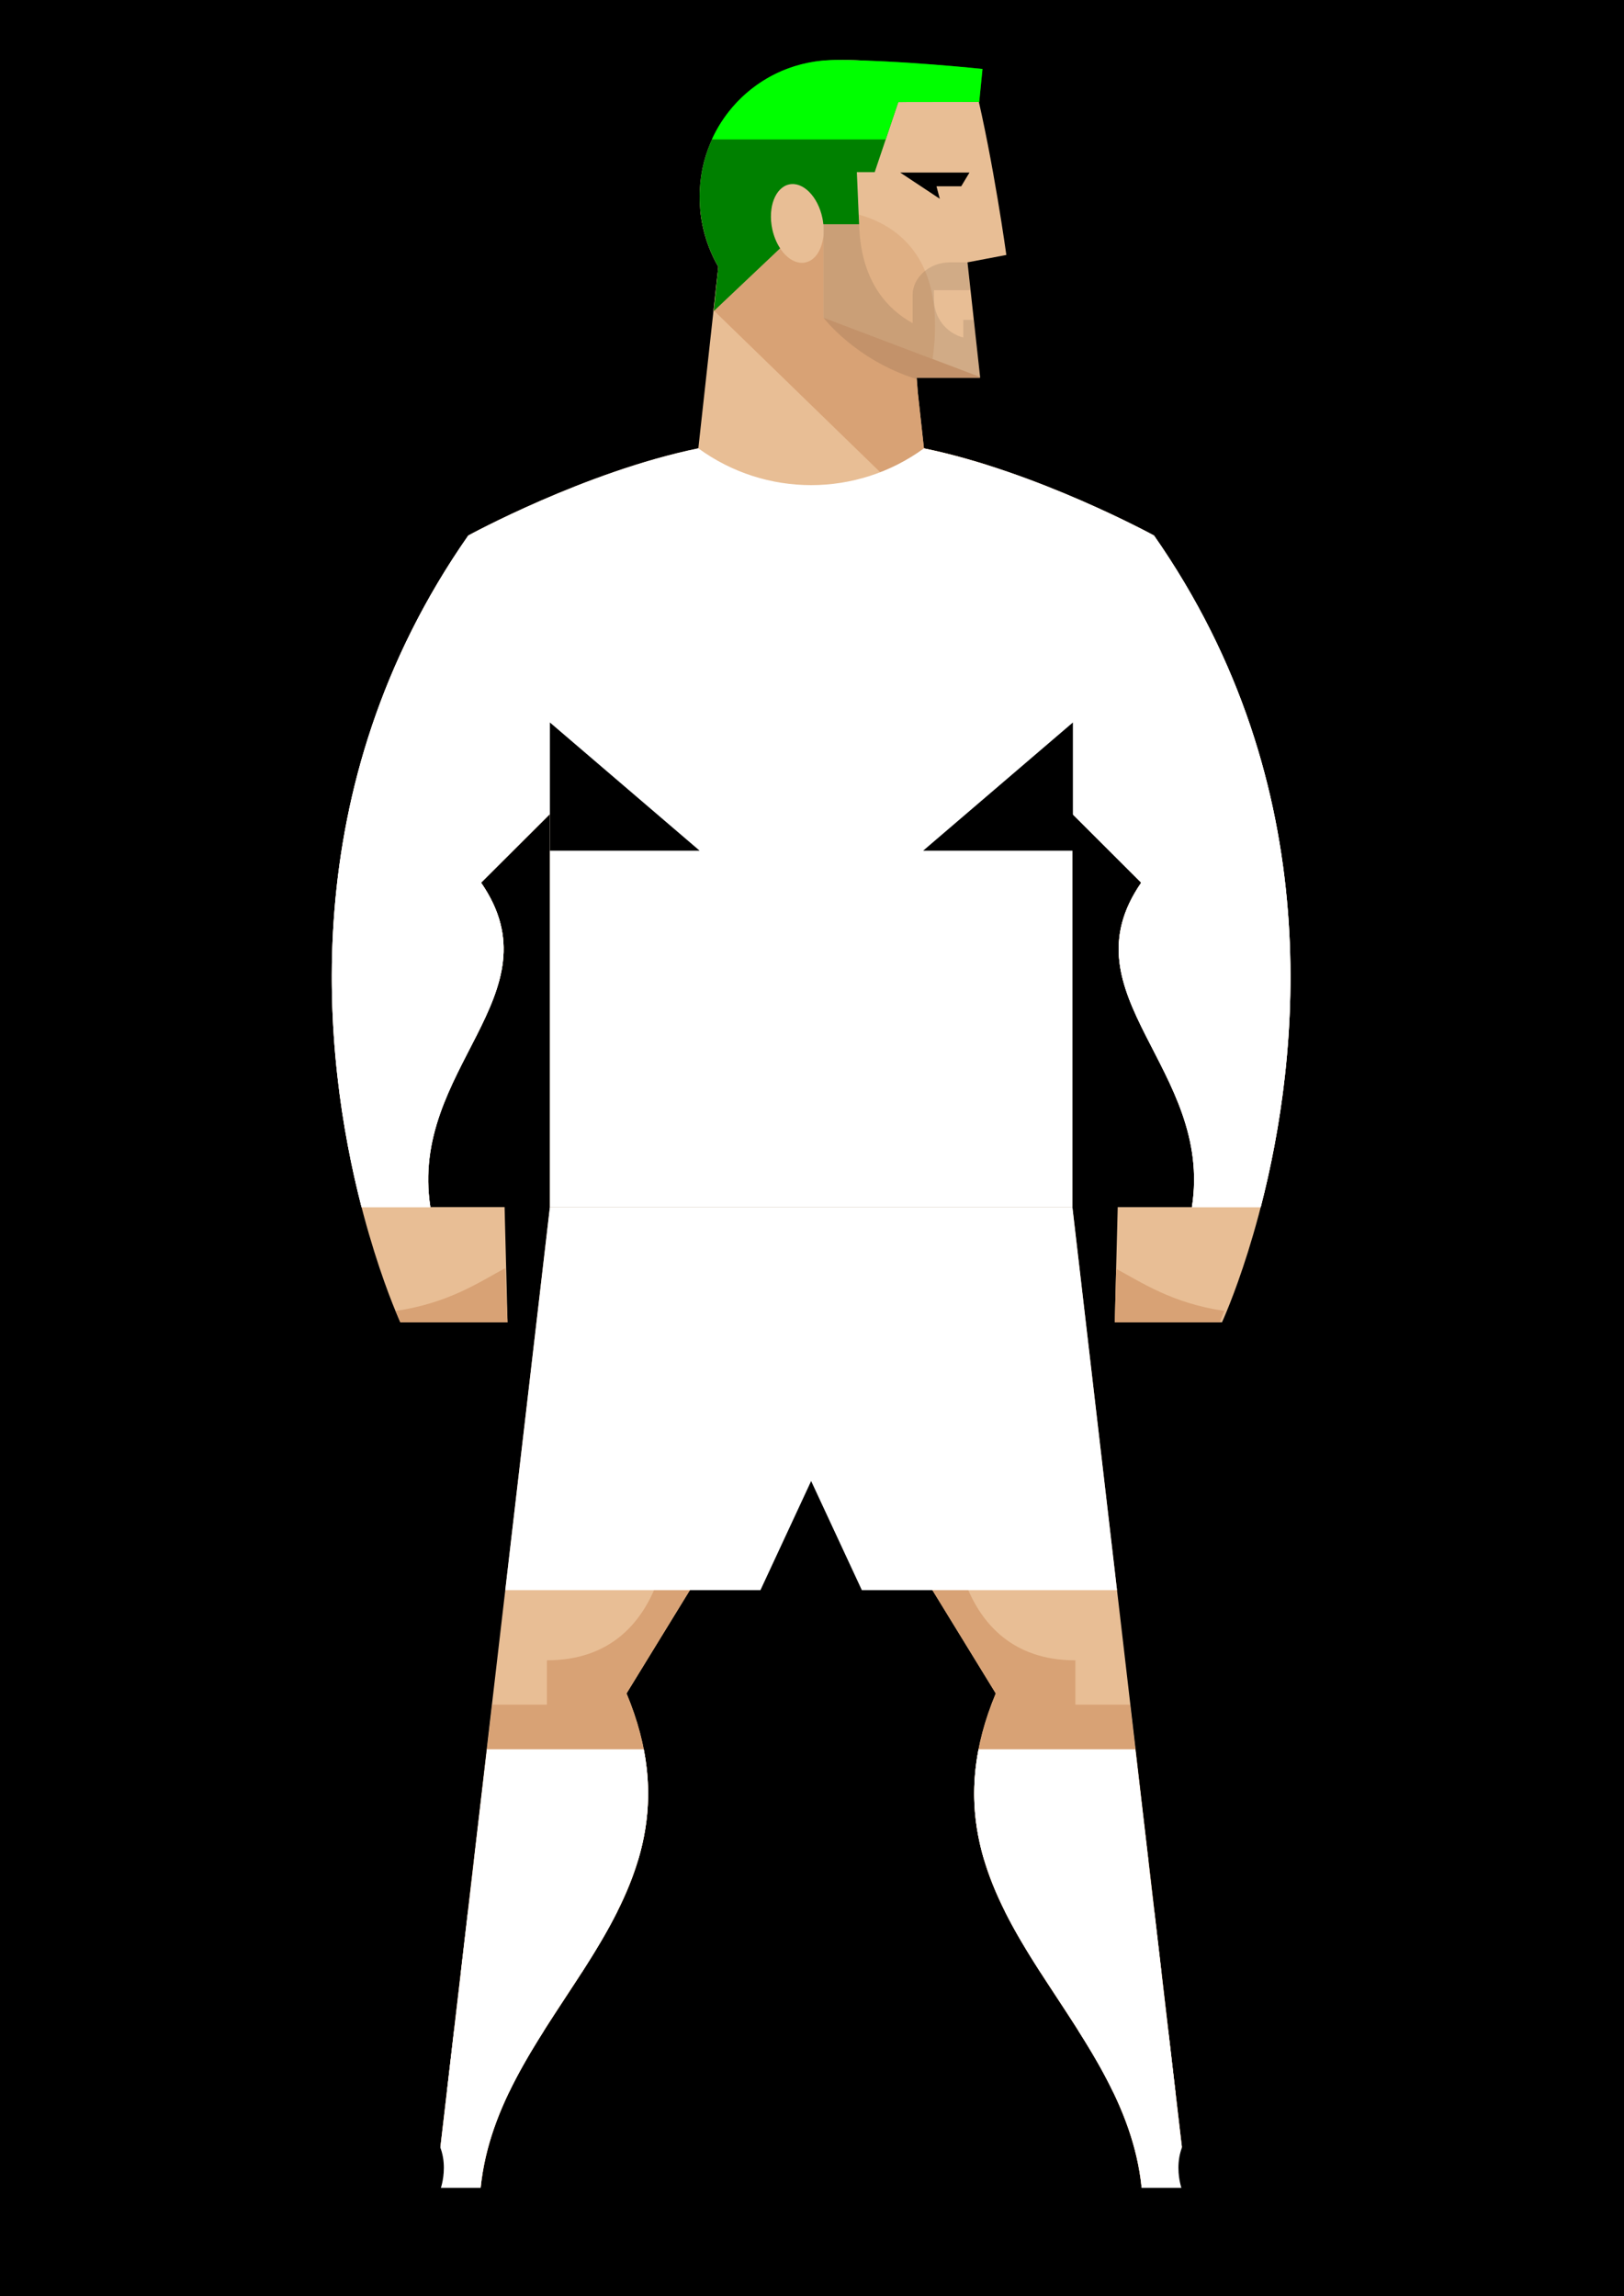 <?xml version="1.0" encoding="utf-8"?>

<svg version="1.1"
     xmlns="http://www.w3.org/2000/svg" xmlns:xlink="http://www.w3.org/1999/xlink" x="0px" y="0px"
     viewBox="0 0 841.89 1190.55"
     style="enable-background:new 0 0 841.89 1190.55;" xml:space="preserve">
<rect x="0" y="0" width="841.89" height="1190.55" fill="#333333" stroke="none"/>
<style type="text/css">
	<!--.st0{fill:#02562C;}-->
    .st1{fill:#E8BE95;}
    .st2{fill:#D8A275;}
    .st3{opacity:0.5;fill:#D8A275;}
    .st4{opacity:0.75;fill:#A67C52;}
    <!--.st5{fill:#EFD9A0;}-->
    <!--.st6{fill:#0071BC;}-->
    <!--.st7{fill:#603813;}-->
    <!--.st8{opacity:0.37;fill:#603813;}-->
    <!--.st9{fill:#ED1C24;}-->
    <!--.st10{fill:#C1272D;}-->
    <!--.st11{fill:#F15A24;}-->
    <!--.st12{fill:#F7931E;}-->
    <!--.st13{fill:#9E005D;}-->
    <!--.st14{fill:#009245;}-->
    <!--.st15{fill:#8CC63F;}-->
    <!--.st16{fill:#E84E1F;}-->
    <!--.st17{fill:#FCEE21;}-->
    <!--.st18{fill:#D9E021;}-->
    <!--.st19{fill:#ED1E79;}-->
    <!--.st20{fill:#FFFFFF;}-->
    <!--.st21{fill:#29ABE2;}-->
    <!--.st22{fill:#D4145A;}-->
    <!--.st23{fill:#FBB03B;}-->
    <!--.st24{opacity:0.1;}-->
</style>
    <switch>
	<g>
		<g id="Background">
			<path class="st0" d="M846.07-8.88H7.61c-7.6,0-13,5.4-13,12v1178.94c0,6.6,5.4,12,12,12h838.46c6.6,0,12-5.4,12-12V3.12
				C857.07-3.48,851.67-8.88,846.07-8.88z"/>
		</g>
        <g id="Body">
			<path class="st1" d="M598.2,277.61c0,0-60.36-33.06-119.22-45.15l-3.19-28.96l-0.58-7.66h32.91l-6.57-59.82l20.14-3.83
				c0,0-6.63-48.33-16.19-87.69c-0.01-0.04-34-14.5-72.44-13.38c-38.85,1.13-70.37,31.2-70.37,70.87c0,13.27,3.55,25.68,9.7,36.34
				l-10.37,94.12c-58.86,12.09-119.22,45.15-119.22,45.15c-135.11,193.46-35.27,407.98-35.27,407.98h1.16h54.42l-1.53-59.72h-38.47
				c-11.26-71.83,66.62-109.8,26.27-168.22l35.7-35.63v203.85l0,0h101.79h1.16h64.95h1.16h101.79l0,0V422.02l35.7,35.63
				c-40.34,58.42,37.53,96.39,26.27,168.22h-38.47l-1.53,59.72h54.42h1.16C633.47,685.59,733.31,471.06,598.2,277.61z"/>
            <line class="st2" x1="370.1" y1="160.83" x2="370.1" y2="160.83"/>
            <path class="st1" d="M555.93,625.87H420.5H285.07l-59.73,512.71h23.46c6.57-96.98,123.14-147.71,76-260.57l95.7-156.03
				l95.7,156.03c-47.14,112.85,69.43,163.59,76,260.57h23.46L555.93,625.87z"/>
            <g>
				<path class="st2" d="M324.8,878.01L324.8,878.01l53.24-86.8l-30.72-7.94c0,0,1.88,77.57-63.8,77.57v22.98h-28.33l-29.84,254.75
					h23.46c0.08-1.14,0.18-2.27,0.29-3.4C258.11,1040.41,371.38,989.54,324.8,878.01z"/>
                <path class="st2" d="M585.82,883.83h-28.33v-22.98c-65.68,0-63.8-77.57-63.8-77.57l-30.72,7.94l53.24,86.8v0
					c-46.58,111.52,66.69,162.39,75.71,257.16c0.11,1.13,0.22,2.27,0.29,3.4h23.46L585.82,883.83z"/>
			</g>
            <path class="st3" d="M483.47,186.13c11.34-80.56-56.61-77.33-56.61-77.33v7.48v5.96v42.44L483.47,186.13z"/>

            <ellipse transform="matrix(0.98 -0.2 0.2 0.98 -14.813 84.897)" class="st1" cx="413.33"
                     cy="115.86" rx="13.31" ry="20.66"/>
            <path class="st2" d="M499.79,237.53c-0.22-0.06-0.44-0.12-0.66-0.18c-1.25-0.35-2.5-0.69-3.76-1.02
				c-0.03-0.01-0.06-0.02-0.09-0.02c-1.19-0.31-2.38-0.62-3.57-0.92c-0.27-0.07-0.55-0.14-0.82-0.21c-1.23-0.31-2.46-0.61-3.69-0.9
				c-0.03-0.01-0.06-0.01-0.1-0.02c-1.18-0.28-2.36-0.55-3.55-0.81c-0.3-0.07-0.61-0.14-0.91-0.2c-1.22-0.27-2.43-0.53-3.65-0.78
				c0,0,0,0-0.01,0l-3.19-28.96l-0.58-7.66h32.62l-0.03-0.49l-80.94-30.69v-42.44c-0.72,7.15-4.17,12.72-9.28,13.84
				c-7.18,1.57-14.91-6.21-17.25-17.37c-0.77-3.65-0.85-7.2-0.39-10.39h-36.97c0.94,10.89,4.26,21.07,9.42,30.02l-2.49,22.61
				l0.3,0.19l97.13,94.42h45.1l-0.93-14.55c-1.23-0.39-2.47-0.77-3.71-1.14c-0.17-0.05-0.33-0.1-0.5-0.15
				C504.8,238.96,502.3,238.23,499.79,237.53z"/>
            <g>
				<path class="st2" d="M634.65,679.67c-27.15-3.95-43.11-14.96-56.03-21.81l-0.71,27.73h54.42
					C632.32,685.59,633.19,683.54,634.65,679.67z"/>
                <path class="st2" d="M207.53,685.59h55.58l-1.27-28.05c-12.77,6.82-29.06,18.12-56.64,22.13
					C206.65,683.54,207.53,685.59,207.53,685.59z"/>
			</g>
            <g>
				<path class="st2" d="M285.07,422.95l0.35-0.93v-34.77c-0.37,11.99-5.96,60.97-72.13,71.31l45.32,50.46
					c4.48-16.19,3.66-32.71-9.23-51.37l35.7-35.63V422.95z"/>
                <path class="st2" d="M555.58,387.25v34.77l0.35,0.93v-0.93l35.7,35.63c-12.88,18.66-13.7,35.18-9.23,51.37l45.32-50.46
					C561.54,448.22,555.95,399.25,555.58,387.25z"/>
                <path class="st2" d="M555.58,387.25v-2.66C555.58,384.6,555.53,385.55,555.58,387.25z"/>
                <path class="st2" d="M285.42,384.6v2.66C285.47,385.55,285.42,384.6,285.42,384.6z"/>
			</g>
		</g>
        <g id="Hair_Bottom_Layer" opacity="1" fill="green">
			<path d="M507.69,52.45l1.68-16.71c0,0-43.47-4.62-76.31-4.62c-1.83,0-3.64,0.09-5.44,0.23
				c-0.39,0.03-0.78,0.05-1.17,0.09c0,0,0,0,0,0c-0.49,0.05-0.97,0.1-1.46,0.15c-0.29,0.04-0.58,0.07-0.88,0.11
				c-0.05,0.01-0.1,0.01-0.16,0.02c-10.37,1.33-20.03,4.9-28.47,10.23c0,0,0,0,0,0c-0.16,0.1-0.31,0.2-0.46,0.3
				c-5.64,3.63-10.72,8.04-15.1,13.1l0,0c0,0,0,0-0.01,0.01c-2.19,2.53-4.21,5.23-6.03,8.07c0,0,0,0,0,0
				c-0.02,0.03-0.04,0.06-0.06,0.09c-1.78,2.79-3.37,5.71-4.75,8.76c0,0,0,0,0,0v0c0,0,0,0,0,0l0,0h0c-4.09,9-6.38,19.05-6.38,29.71
				c0,13.27,3.55,25.68,9.7,36.34l-2.31,22.75l0.12,0.05l34.21-32.38c-1.83-2.79-3.28-6.21-4.09-10.05
				c-2.35-11.17,1.58-21.49,8.76-23.07c7.18-1.57,14.91,6.21,17.25,17.37c0.23,1.1,0.38,2.19,0.5,3.27l0.03,0h18.5l-1.16-27.01h9.25
				l5.72-16.99h0l6.52-19.38l42.08-0.06C507.76,52.73,507.72,52.6,507.69,52.45z"/>
		</g>
        <g id="Hair_Top_Layer" opacity="1" fill="lime">
			<path d="M428.88,31.25c-0.82,0.05-1.63,0.11-2.44,0.18c-0.29,0.03-0.57,0.05-0.86,0.08
				c-0.5,0.05-0.98,0.12-1.48,0.19c-0.55,0.07-1.1,0.13-1.64,0.21c-0.2,0.03-0.39,0.07-0.59,0.1c-0.85,0.13-1.69,0.28-2.52,0.45
				c-0.33,0.07-0.67,0.13-1,0.2c-0.76,0.16-1.52,0.34-2.28,0.52c-0.27,0.07-0.54,0.13-0.81,0.2c-0.96,0.25-1.92,0.52-2.87,0.81
				c-0.32,0.1-0.63,0.2-0.95,0.3c-0.66,0.21-1.32,0.43-1.98,0.67c-0.37,0.13-0.74,0.26-1.11,0.4c-0.58,0.22-1.16,0.45-1.74,0.68
				c-0.09,0.03-0.17,0.07-0.26,0.1c-0.36,0.15-0.72,0.29-1.07,0.44c-0.74,0.32-1.46,0.65-2.19,0.99c-0.04,0.02-0.08,0.04-0.13,0.06
				c-0.41,0.19-0.81,0.39-1.21,0.59c-0.24,0.12-0.47,0.24-0.71,0.36c-0.25,0.13-0.51,0.26-0.76,0.39c-0.42,0.22-0.85,0.44-1.26,0.67
				c-0.51,0.28-1,0.57-1.5,0.86c-0.7,0.41-1.39,0.83-2.07,1.26c-0.39,0.24-0.77,0.49-1.15,0.74c-0.47,0.31-0.94,0.63-1.4,0.95
				c-0.32,0.22-0.63,0.45-0.95,0.67c-0.83,0.6-1.65,1.22-2.45,1.85c-0.01,0.01-0.03,0.02-0.04,0.03c-0.8,0.64-1.6,1.29-2.37,1.96
				c-0.2,0.17-0.4,0.34-0.6,0.52c-0.51,0.45-1.01,0.9-1.5,1.37c-0.03,0.03-0.06,0.06-0.1,0.09c-0.11,0.11-0.23,0.22-0.34,0.32
				c-1.63,1.56-3.19,3.19-4.67,4.9c-0.03,0.03-0.05,0.06-0.08,0.1c-0.06,0.07-0.12,0.14-0.18,0.21c-2.09,2.45-4.02,5.04-5.77,7.77
				c-0.03,0.04-0.05,0.08-0.08,0.12c-1.77,2.78-3.36,5.69-4.73,8.73v0l0,0h90.1l6.52-19.38l41.97-0.06l1.69-17.09
				c0,0-43.47-4.62-76.31-4.62c-1.09,0-2.17,0.03-3.24,0.08C429.5,31.21,429.19,31.23,428.88,31.25z"/>
		</g>
        <g id="Eye">
			<polygon
                    points="466.67,89.47 502.58,89.47 498.3,96.59 485.48,96.59 487.19,103.07 			"/>
		</g>
        <g id="Beard" opacity="0" fill="green">
			<path d="M475.21,195.84h32.91l-3.43-29.99h-5.32V175c0,0-52.41-0.5-54-58.72h-18.5v48.39c0,0,16.46,21.93,48.4,31.93
				L475.21,195.84z"/>
		</g>
        <g id="Moustache" opacity="0" fill="green">
			<path d="M511.61,134.11h-19c-11.42,0-19.5,10.25-19.5,18.76v0V170l0,0c6.11,0,11.07-5.06,11.07-11.3v-5.84h10.29
				C505.78,152.87,511.99,142.53,511.61,134.11z"/>
		</g>
        <g id="Stubble" opacity=".1" fill="black">
			<path d="M475.21,195.84L475.21,195.84L475.21,195.84l32.91,0l-3.43-29.99h-5.32V175l0,0
				c-8.95-2.36-15.19-10.45-15.19-19.7v-4.84h18.96l-1.59-14.44h-8.93c-11.42,0-19.5,8.34-19.5,16.85v0v14.69
				c-13.35-7.38-26.95-22.05-27.75-51.28h-18.5v48.39c0,0,16.46,21.93,48.4,31.93L475.21,195.84z"/>
		</g>
        <g id="Socks" opacity="1" fill="white">
			<g>
				<path
                        d="M225.34,1138.58h23.46c5.98-88.24,103.01-138.21,84.93-231.51h-81.27L225.34,1138.58z"/>
                <path
                        d="M615.66,1138.58l-27.12-231.51h-81.27c-18.08,93.31,78.96,143.27,84.93,231.51H615.66z"/>
			</g>
		</g>
        <g id="Upper_Sock" opacity="1" fill="white">
			<g>
				<path d="M252.46,907.07l-6.71,57.33h85.04c5.24-17.54,7.01-36.34,2.95-57.33H252.46z"/>
                <path d="M588.54,907.07h-81.27c-4.07,21-2.3,39.79,2.95,57.33h85.04L588.54,907.07z"/>
			</g>
		</g>
        <g id="Sock_Stripes" opacity="1" fill="white">
			<g>
				<path d="M242.63,990.95l-3.73,31.87h62.61c6.72-10.46,13.14-20.99,18.57-31.87H242.63z"/>
                <path d="M263.89,1084.78c5.27-10.97,11.5-21.51,18.06-31.87h-46.57l-3.73,31.87H263.89z"/>
                <path d="M605.62,1052.92h-46.57c6.56,10.36,12.79,20.9,18.06,31.87h32.25L605.62,1052.92z"/>
                <path d="M520.92,990.95c5.43,10.87,11.85,21.41,18.57,31.87h62.61l-3.73-31.87H520.92z"/>
			</g>
		</g>
        <g id="Boots" opacity="1" fill="black">
			<g>
				<path d="M215.83,1099.45c20.81,11.8,12.72,34.9,12.72,34.9h20.97l0.69,32.38H149.92l69.38-30.69L215.83,1099.45z"/>
                <path d="M625.17,1099.45c-20.81,11.8-12.72,34.9-12.72,34.9h-20.97l-0.69,32.38h100.29l-69.38-30.69L625.17,1099.45z"/>
			</g>
		</g>
        <g id="Shorts" opacity="1" fill="white">
			<polygon class="st11" points="555.93,625.87 420.5,625.87 285.07,625.87 261.94,824.46 394.22,824.46 420.5,767.89 
				446.78,824.46 579.06,824.46 			"/>
		</g>
        <g id="Short_trim" opacity="0" fill="white">
			<g>
				<polygon class="st10"
                         points="446.78,824.46 579.06,824.46 577.08,807.44 438.87,807.44 				"/>
                <polygon class="st10"
                         points="402.13,807.44 263.92,807.44 261.94,824.46 394.22,824.46 				"/>
			</g>
		</g>
        <g id="Short_Sleeve" opacity="0" fill="white">
			<path d="M574.32,440.38h89.53c-8.3-52.44-27.7-108.44-65.65-162.77c0,0-60.36-33.06-119.22-45.15l0,0
				c-34.84,25.43-82.12,25.43-116.96,0l0,0c-58.86,12.09-119.22,45.15-119.22,45.15c-37.95,54.34-57.35,110.33-65.65,162.77h89.53
				l18.39-18.36v203.85h101.79h1.16h64.95h1.16h101.79V422.02L574.32,440.38z"/>
		</g>
        <g id="Long_Sleeve" opacity="1" fill="white">
			<path d="M591.62,457.65c-40.34,58.42,37.53,96.39,26.27,168.22h35.68c19.96-77.29,35.9-217.58-55.37-348.26
				c0,0-60.36-33.06-119.22-45.15l0,0c-34.84,25.43-82.12,25.43-116.96,0l0,0c-58.86,12.09-119.22,45.15-119.22,45.15
				c-91.27,130.68-75.32,270.98-55.37,348.26h35.68c-11.26-71.83,66.62-109.8,26.27-168.22l35.7-35.63v203.85h101.79h1.16h64.95
				h1.16h101.79V422.02L591.62,457.65z"/>
		</g>
        <g id="LongSleeve" opacity="1" fill="white">
			<g>
				<path d="M187.43,625.87h35.68c-11.26-71.83,66.62-109.8,26.27-168.22l35.7-35.63v-34.77L242.8,277.61
					C151.53,408.29,167.47,548.58,187.43,625.87z"/>
                <path d="M653.57,625.87h-35.68c11.26-71.83-66.62-109.8-26.27-168.22l-35.7-35.63v-34.77l42.28-109.65
					C689.47,408.29,673.53,548.58,653.57,625.87z"/>
			</g>
		</g>
        <g id="ShortSleeve" opacity="0" fill="white">
			<g>
				<path
                        d="M285.07,387.25L242.8,277.61c-37.95,54.34-57.35,110.33-65.65,162.77h89.53l18.39-18.36V387.25z"/>
                <path
                        d="M555.93,387.25v34.77l18.39,18.36h89.53c-8.3-52.44-27.7-108.44-65.65-162.77L555.93,387.25z"/>
			</g>
		</g>
        <g id="Hoops_Long_Sleeve" opacity="0" fill="white">
			<g>
				<rect x="285.07" y="450.65" width="270.85" height="48.92"/>
                <rect x="285.07" y="352.28" width="270.85" height="48.92"/>
                <path class="st14" d="M285.07,302.83h270.85v-45.3c-2.82-1.2-5.73-2.41-8.73-3.62H391.4h-97.6c-3,1.22-5.91,2.43-8.73,3.62
					V302.83z"/>
                <rect x="285.07" y="549.02" width="270.85" height="48.92"/>
			</g>
		</g>
        <g id="Hoops_Short_Sleeve" opacity="0" fill="white">
			<g>
				<rect x="285.07" y="450.65" width="270.85" height="48.92"/>
                <rect x="285.07" y="352.28" width="270.85" height="48.92"/>
                <path class="st15"
                      d="M285.07,302.83h270.85v-45.3c-2.82-1.2-5.73-2.41-8.73-3.62H293.8c-3,1.22-5.91,2.43-8.73,3.62V302.83z"/>
                <rect x="285.07" y="549.02" width="270.85" height="48.92"/>
			</g>
		</g>
        <g id="Stripe" opacity="0" fill="white">
			<g>
				<path d="M393.7,247.85v378.02h53.59V247.85C429.78,252.76,411.22,252.76,393.7,247.85z"/>
                <path d="M502.19,625.87h53.59v-368.4c-15.61-6.63-34.23-13.71-53.59-19.26V625.87z"/>
                <path d="M338.81,238.21c-19.36,5.55-37.99,12.63-53.59,19.26v368.4h53.59V238.21z"/>
			</g>
		</g>
        <g id="Boca_Stripe" opacity="0" fill="white">
			<rect x="285.07" y="380.19" width="270.85" height="83.21"/>
		</g>
        <g id="Rovers_Shirt_Panel_Long_Sleeve" opacity="0" fill="white">
			<path d="M598.2,277.61c0,0-60.36-33.06-119.22-45.15l0,0c-17.42,12.72-37.95,19.07-58.48,19.07v42.5v331.84h32.48
				h1.16h101.79V422.02l0,0v0l35.7,35.63c-8.83,12.78-11.99,24.58-11.68,35.97c0.05,1.63,0.16,3.25,0.34,4.86
				c0.18,1.61,0.43,3.22,0.73,4.82c0.15,0.8,0.32,1.6,0.5,2.4c1.27,5.59,3.21,11.12,5.56,16.67c1.68,3.97,3.56,7.94,5.56,11.95
				c0.8,1.6,1.61,3.22,2.44,4.83c0.41,0.81,0.83,1.62,1.25,2.43c2.09,4.06,4.23,8.18,6.32,12.37c0.42,0.84,0.83,1.68,1.25,2.52
				c2.89,5.91,5.65,11.99,7.99,18.3c3.69,9.91,6.37,20.4,7,31.74c0.17,3.09,0.19,6.25,0.03,9.47c-0.16,3.22-0.49,6.52-1.02,9.88
				h35.68C673.53,548.58,689.47,408.29,598.2,277.61z"/>
		</g>
        <g id="Rovers_Shirt_Panel_Short_Sleeve" opacity="0" fill="white">
			<path d="M663.85,440.38c-8.3-52.44-27.7-108.44-65.65-162.77c0,0-60.36-33.06-119.22-45.15l0,0
				c-17.42,12.72-37.95,19.07-58.48,19.07v42.5v331.84h32.48h1.16h101.79V422.02l0,0v0l18.39,18.36h21.61H663.85z"/>
		</g>
        <g id="Pinstripe" opacity="0" fill="white">
			<g>
				<path d="M362.02,232.46L362.02,232.46c-1.15,0.24-2.3,0.48-3.45,0.73v392.68h15.61V240.04
					C370,237.82,365.93,235.31,362.02,232.46z"/>
                <path d="M303.94,249.92v375.95h15.61v-381.6C314.21,246.1,308.99,248,303.94,249.92z"/>
                <path d="M522.48,244.62v381.25h15.61V250.31C533.05,248.38,527.83,246.47,522.48,244.62z"/>
                <path d="M478.98,232.46L478.98,232.46c-3.59,2.62-7.31,4.95-11.14,7.03v386.38h15.61V233.42
					C481.96,233.09,480.47,232.76,478.98,232.46z"/>
                <path d="M413.21,251.26v374.61h15.61v-374.7C423.63,251.61,418.41,251.64,413.21,251.26z"/>
			</g>
		</g>
        <g id="Villa_style_LS" opacity="0" fill="white">
			<path d="M515.89,242.42c44.75,14.62,82.31,35.19,82.31,35.19c91.27,130.68,75.32,270.98,55.37,348.26h-35.68
				c11.26-71.83-66.62-109.8-26.27-168.22l-35.7-35.63v203.85h-40.03V242.42z M325.11,625.87V242.42
				c-44.75,14.62-82.31,35.19-82.31,35.19c-91.27,130.68-75.32,270.98-55.37,348.26h35.68c-11.26-71.83,66.62-109.8,26.27-168.22
				l35.7-35.63v203.85H325.11z"/>
		</g>
        <g id="Villa_Style_SS" opacity="0" fill="white">
			<g>
				<path d="M246.6,275.59c-0.02,0.01-0.05,0.03-0.07,0.04c-0.78,0.41-1.45,0.76-1.99,1.05
					c-0.02,0.01-0.04,0.02-0.05,0.03c-0.26,0.14-0.49,0.26-0.69,0.37c-0.03,0.01-0.05,0.03-0.07,0.04c-0.18,0.1-0.35,0.19-0.48,0.26
					c0,0-0.01,0-0.01,0c-0.14,0.08-0.24,0.13-0.32,0.17c-0.01,0-0.01,0.01-0.02,0.01c-0.05,0.03-0.09,0.05-0.09,0.05
					c-1.32,1.89-2.61,3.78-3.89,5.68c-0.41,0.61-0.81,1.22-1.22,1.83c-0.86,1.29-1.72,2.59-2.56,3.89
					c-0.46,0.71-0.91,1.42-1.37,2.13c-0.78,1.22-1.55,2.44-2.32,3.66c-0.45,0.72-0.89,1.43-1.33,2.15
					c-0.79,1.28-1.56,2.56-2.33,3.84c-0.38,0.63-0.77,1.27-1.14,1.9c-1.1,1.86-2.19,3.72-3.25,5.58c-0.15,0.27-0.3,0.54-0.45,0.81
					c-0.93,1.65-1.85,3.29-2.76,4.94c-0.39,0.71-0.77,1.42-1.15,2.13c-0.64,1.19-1.28,2.38-1.91,3.58c-0.42,0.8-0.84,1.6-1.25,2.4
					c-0.58,1.11-1.14,2.22-1.71,3.33c-0.42,0.82-0.83,1.65-1.24,2.47c-0.56,1.13-1.11,2.26-1.66,3.39
					c-0.38,0.78-0.77,1.57-1.14,2.35c-0.7,1.46-1.37,2.92-2.05,4.38c-0.49,1.06-0.97,2.12-1.45,3.18c-0.53,1.17-1.05,2.34-1.56,3.5
					c-0.41,0.93-0.8,1.85-1.2,2.78c-0.41,0.95-0.82,1.91-1.22,2.86c-0.41,0.98-0.82,1.97-1.22,2.95c-0.36,0.89-0.72,1.77-1.08,2.66
					c-0.41,1.02-0.82,2.04-1.21,3.06c-0.32,0.82-0.64,1.65-0.95,2.47c-0.41,1.07-0.82,2.14-1.22,3.21c-0.2,0.53-0.39,1.06-0.58,1.59
					c-0.9,2.45-1.77,4.9-2.62,7.35c-0.19,0.54-0.38,1.08-0.56,1.61c-0.41,1.22-0.82,2.44-1.22,3.65c-0.2,0.62-0.41,1.24-0.61,1.86
					c-0.4,1.23-0.78,2.45-1.17,3.67c-0.18,0.57-0.36,1.15-0.53,1.72c-0.39,1.28-0.78,2.56-1.16,3.84c-0.12,0.41-0.24,0.82-0.36,1.23
					c-1.84,6.29-3.5,12.55-4.98,18.78c-0.06,0.26-0.13,0.53-0.19,0.79c-0.35,1.47-0.69,2.94-1.02,4.4c-0.06,0.25-0.11,0.5-0.17,0.75
					c-1.83,8.2-3.36,16.34-4.64,24.4c0,0,0,0,0,0.01h89.53l18.39-18.36v203.85h40.03V242.42
					C288.79,254.28,257.2,270.07,246.6,275.59z"/>
                <path d="M663.85,440.38C663.85,440.38,663.85,440.38,663.85,440.38c-1.28-8.06-2.81-16.2-4.64-24.4
					c-0.06-0.25-0.11-0.5-0.17-0.75c-0.33-1.47-0.67-2.93-1.02-4.4c-0.06-0.26-0.13-0.53-0.19-0.79
					c-1.49-6.23-3.15-12.49-4.98-18.78c-0.12-0.41-0.24-0.82-0.36-1.23c-0.38-1.28-0.77-2.56-1.16-3.84
					c-0.18-0.57-0.35-1.15-0.53-1.72c-0.38-1.22-0.77-2.45-1.17-3.67c-0.2-0.62-0.41-1.24-0.61-1.86c-0.4-1.22-0.8-2.43-1.22-3.65
					c-0.18-0.54-0.37-1.08-0.56-1.61c-0.84-2.45-1.72-4.9-2.62-7.35c-0.2-0.53-0.38-1.06-0.58-1.59c-0.4-1.07-0.81-2.14-1.22-3.21
					c-0.32-0.82-0.63-1.65-0.95-2.47c-0.4-1.02-0.81-2.04-1.21-3.06c-0.36-0.89-0.71-1.77-1.08-2.66c-0.4-0.98-0.81-1.97-1.22-2.95
					c-0.4-0.95-0.81-1.9-1.22-2.86c-0.4-0.93-0.79-1.85-1.2-2.78c-0.51-1.17-1.04-2.34-1.56-3.5c-0.48-1.06-0.96-2.12-1.45-3.18
					c-0.67-1.46-1.35-2.92-2.05-4.38c-0.37-0.78-0.76-1.57-1.14-2.35c-0.55-1.13-1.1-2.26-1.66-3.39c-0.41-0.82-0.83-1.65-1.24-2.47
					c-0.56-1.11-1.13-2.22-1.71-3.33c-0.42-0.8-0.83-1.6-1.25-2.4c-0.63-1.19-1.27-2.38-1.91-3.58c-0.38-0.71-0.76-1.42-1.15-2.13
					c-0.9-1.65-1.82-3.29-2.76-4.94c-0.15-0.27-0.3-0.54-0.45-0.81c-1.06-1.86-2.15-3.72-3.25-5.58c-0.38-0.63-0.76-1.27-1.14-1.9
					c-0.77-1.28-1.54-2.56-2.33-3.84c-0.44-0.72-0.89-1.43-1.33-2.15c-0.76-1.22-1.53-2.44-2.32-3.66
					c-0.45-0.71-0.91-1.42-1.37-2.13c-0.84-1.3-1.7-2.59-2.56-3.89c-0.41-0.61-0.81-1.22-1.22-1.83c-1.28-1.89-2.57-3.79-3.89-5.68
					c0,0-0.04-0.02-0.09-0.05c-0.01,0-0.01-0.01-0.02-0.01c-0.07-0.04-0.18-0.1-0.32-0.17c0,0-0.01,0-0.01,0
					c-0.13-0.07-0.29-0.16-0.48-0.26c-0.02-0.01-0.05-0.02-0.07-0.04c-0.2-0.11-0.43-0.23-0.69-0.37c-0.02-0.01-0.04-0.02-0.05-0.03
					c-0.54-0.29-1.21-0.64-1.99-1.05c-0.02-0.01-0.05-0.03-0.07-0.04c-10.61-5.53-42.19-21.31-78.51-33.18v383.46h40.03V422.02
					l18.39,18.36H663.85z"/>
			</g>
		</g>
        <g id="Sash" opacity="0" fill="white">
			<path d="M598.1,277.55c-2.1-1.14-40.84-22.07-85.94-36.33L285.07,483.73v128.11L598.1,277.55z"/>
		</g>
        <g id="Fade" opacity="0" fill="white">
			<g>
				<rect x="285.07" y="569.23" width="270.85" height="7.12"/>
                <rect x="285.07" y="584.02" width="270.85" height="8.55"/>
                <rect x="285.07" y="598.57" width="270.85" height="10.47"/>
                <rect x="285.07" y="554.27" width="270.85" height="6.02"/>
                <rect x="285.07" y="508.8" width="270.85" height="3.9"/>
                <polygon points="285.07,612.76 285.07,625.87 386.87,625.87 388.02,625.87 452.98,625.87 454.13,625.87
					555.93,625.87 555.93,612.76 				"/>
                <rect x="285.07" y="524.03" width="270.85" height="4.46"/>
                <rect x="285.07" y="539.19" width="270.85" height="5.15"/>
			</g>
		</g>
        <g id="Chevron" opacity="0" fill="white">
			<path d="M420.5,368.58L308.23,248.31c-25.94,9.62-47.72,20.18-58.39,25.61L420.5,452.58l170.66-178.66
				c-10.66-5.43-32.45-16-58.39-25.61L420.5,368.58z"/>
		</g>
        <g id="Croat_LS" opacity="0" fill="white">
			<g>
				<g>
					<rect x="358.4" y="601.03" width="24.84" height="24.84"/>
				</g>
                <g>
					<rect x="308.72" y="601.03" width="24.84" height="24.84"/>
				</g>
                <g>
					<rect x="285.07" y="526.51" width="23.65" height="24.84"/>
				</g>
                <g>
					<rect x="383.24" y="377.47" width="24.84" height="24.84"/>
				</g>
                <g>
					<rect x="383.24" y="327.79" width="24.84" height="24.84"/>
				</g>
                <g>
					<rect x="285.07" y="576.19" width="23.65" height="24.84"/>
				</g>
                <g>
					<rect x="432.92" y="327.79" width="24.84" height="24.84"/>
				</g>
                <g>
					<rect x="432.92" y="427.15" width="24.84" height="24.84"/>
				</g>
                <g>
					<path d="M582.16,476.83c-0.07,0.24-0.14,0.48-0.2,0.72v24.12h24.84v-24.84H582.16z"/>
				</g>
                <g>
					<rect x="532.28" y="476.83" width="23.65" height="24.84"/>
				</g>
                <g>
					<rect x="383.24" y="427.15" width="24.84" height="24.84"/>
				</g>
                <g>
					<path d="M581.96,507.49v-5.82h-1.22C581.06,503.62,581.47,505.56,581.96,507.49z"/>
				</g>
                <g>
					<rect x="432.92" y="377.47" width="24.84" height="24.84"/>
				</g>
                <g>
					<rect x="408.08" y="352.63" width="24.84" height="24.84"/>
				</g>
                <g>
					<path d="M618.41,601.03c0.9,7.84,0.86,16.09-0.51,24.84h13.75v-24.84H618.41z"/>
				</g>
                <g>
					<path d="M588.91,526.51c3.7,8.13,8.12,16.33,12.43,24.84h5.47v-24.84H588.91z"/>
				</g>
                <g>
					<rect x="532.28" y="427.15" width="23.65" height="24.84"/>
				</g>
                <g>
					<rect x="383.24" y="476.83" width="24.84" height="24.84"/>
				</g>
                <g>
					<rect x="507.44" y="601.03" width="24.84" height="24.84"/>
				</g>
                <g>
					<rect x="457.76" y="601.03" width="24.84" height="24.84"/>
				</g>
                <g>
					<rect x="408.08" y="601.03" width="24.84" height="24.84"/>
				</g>
                <g>
					<rect x="532.28" y="526.51" width="23.65" height="24.84"/>
				</g>
                <g>
					<rect x="432.92" y="476.83" width="24.84" height="24.84"/>
				</g>
                <g>
					<rect x="532.28" y="576.19" width="23.65" height="24.84"/>
				</g>
                <g>
					<rect x="408.08" y="501.67" width="24.84" height="24.84"/>
				</g>
                <g>
					<path d="M358.4,233.23c-8.33,1.83-16.67,4.05-24.84,6.53v13.52h24.84V233.23z"/>
				</g>
                <g>
					<path d="M656.48,404.52v22.63h5.05C660.09,419.66,658.41,412.12,656.48,404.52z"/>
				</g>
                <g>
					<path d="M631.64,335.26v17.37h7.67C636.93,346.85,634.37,341.05,631.64,335.26z"/>
				</g>
                <g>
					<path d="M192.45,377.47c-2.77,8.32-5.22,16.61-7.36,24.84h24.27v-24.84H192.45z"/>
				</g>
                <g>
					<path d="M201.69,352.63h7.67v-17.37C206.63,341.05,204.07,346.85,201.69,352.63z"/>
				</g>
                <g>
					<path d="M655.91,402.31c-2.14-8.23-4.59-16.52-7.36-24.84h-16.91v24.84H655.91z"/>
				</g>
                <g>
					<rect x="285.07" y="476.83" width="23.65" height="24.84"/>
				</g>
                <g>
					<path d="M179.47,427.15h5.05v-22.63C182.59,412.12,180.91,419.66,179.47,427.15z"/>
				</g>
                <g>
					<path d="M663.7,576.19c1.2-7.97,2.24-16.26,3.08-24.84h-10.3v24.84H663.7z"/>
				</g>
                <g>
					<path d="M668.55,526.51c0.36-8.09,0.5-16.38,0.41-24.84h-12.47v24.84H668.55z"/>
				</g>
                <g>
					<path d="M408.08,250.74c-8.46-1.07-16.82-3.22-24.84-6.47v9.01h24.84V250.74z"/>
				</g>
                <g>
					<path d="M226.48,302.95c-4.89,8.27-9.39,16.55-13.51,24.84h21.23v-24.84H226.48z"/>
				</g>
                <g>
					<path d="M507.44,239.76c-8.17-2.47-16.51-4.7-24.84-6.53v20.04h24.84V239.76z"/>
				</g>
                <g>
					<path d="M457.76,244.26c-8.02,3.25-16.38,5.41-24.84,6.47v2.53h24.84V244.26z"/>
				</g>
                <g>
					<rect x="631.64" y="526.51" width="24.84" height="24.84"/>
				</g>
                <g>
					<path d="M295.38,253.27h13.34v-5.14C304.13,249.82,299.67,251.55,295.38,253.27z"/>
				</g>
                <g>
					<path d="M628.03,327.79c-4.12-8.29-8.62-16.57-13.51-24.84h-7.72v24.84H628.03z"/>
				</g>
                <g>
					<path d="M581.96,269.35c-6.69-3.24-15.16-7.18-24.84-11.32v20.07h24.84V269.35z"/>
				</g>
                <g>
					<path d="M532.28,248.13v5.14h13.34C541.33,251.55,536.87,249.82,532.28,248.13z"/>
				</g>
                <g>
					<path d="M283.88,258.04c-9.68,4.14-18.15,8.07-24.84,11.32v8.76h24.84V258.04z"/>
				</g>
                <g>
					<path d="M667.97,476.83c-0.56-8.16-1.37-16.45-2.45-24.84h-9.04v24.84H667.97z"/>
				</g>
                <g>
					<rect x="457.76" y="302.95" width="24.84" height="24.84"/>
				</g>
                <g>
					<path d="M239.67,551.35c4.3-8.51,8.72-16.71,12.43-24.84H234.2v24.84H239.67z"/>
				</g>
                <g>
					<path d="M259.04,501.67v-24.12c-0.07-0.24-0.13-0.48-0.2-0.72H234.2v24.84H259.04z"/>
				</g>
                <g>
					<rect x="333.56" y="327.79" width="24.84" height="24.84"/>
				</g>
                <g>
					<rect x="408.08" y="451.99" width="24.84" height="24.84"/>
				</g>
                <g>
					<rect x="408.08" y="402.31" width="24.84" height="24.84"/>
				</g>
                <g>
					<rect x="285.07" y="427.15" width="23.65" height="24.84"/>
				</g>
                <g>
					<path d="M223.11,625.87c-1.37-8.75-1.41-17-0.51-24.84h-13.23v24.84H223.11z"/>
				</g>
                <g>
					<path d="M260.26,501.67h-1.22v5.82C259.53,505.56,259.94,503.62,260.26,501.67z"/>
				</g>
                <g>
					<rect x="283.88" y="327.79" width="24.84" height="24.84"/>
				</g>
                <g>
					<rect x="631.64" y="427.15" width="24.84" height="24.84"/>
				</g>
                <g>
					<path d="M172.05,501.67c-0.09,8.46,0.05,16.75,0.41,24.84h12.07v-24.84H172.05z"/>
				</g>
                <g>
					<path d="M174.22,551.35c0.84,8.58,1.88,16.87,3.08,24.84h7.22v-24.84H174.22z"/>
				</g>
                <g>
					<rect x="631.64" y="476.83" width="24.84" height="24.84"/>
				</g>
                <g>
					<rect x="184.52" y="576.19" width="24.84" height="24.84"/>
				</g>
                <g>
					<path d="M175.48,451.99c-1.08,8.39-1.89,16.68-2.45,24.84h11.49v-24.84H175.48z"/>
				</g>
                <g>
					<rect x="234.2" y="377.47" width="24.84" height="24.84"/>
				</g>
                <g>
					<path d="M184.52,613.98v-12.95h-2.82C182.61,605.49,183.55,609.81,184.52,613.98z"/>
				</g>
                <g>
					<rect x="606.8" y="402.31" width="24.84" height="24.84"/>
				</g>
                <g>
					<rect x="358.4" y="501.67" width="24.84" height="24.84"/>
				</g>
                <g>
					<rect x="209.36" y="402.31" width="24.84" height="24.84"/>
				</g>
                <g>
					<rect x="184.52" y="526.51" width="24.84" height="24.84"/>
				</g>
                <g>
					<rect x="408.08" y="302.95" width="24.84" height="24.84"/>
				</g>
                <g>
					<rect x="184.52" y="476.83" width="24.84" height="24.84"/>
				</g>
                <g>
					<rect x="209.36" y="501.67" width="24.84" height="24.84"/>
				</g>
                <g>
					<path d="M209.36,576.19h19.25c1.67-4.64,3.57-9.15,5.59-13.57v-11.27h-24.84V576.19z"/>
				</g>
                <g>
					<rect x="308.72" y="402.31" width="24.84" height="24.84"/>
				</g>
                <g>
					<rect x="283.88" y="377.47" width="24.84" height="24.84"/>
				</g>
                <g>
					<polygon
                            points="259.04,427.15 279.93,427.15 283.88,423.21 283.88,402.31 259.04,402.31 					"/>
				</g>
                <g>
					<polygon
                            points="234.2,451.99 255.05,451.99 259.04,448.01 259.04,427.15 234.2,427.15 					"/>
				</g>
                <g>
					<rect x="209.36" y="451.99" width="24.84" height="24.84"/>
				</g>
                <g>
					<rect x="457.76" y="253.27" width="24.84" height="24.84"/>
				</g>
                <g>
					<rect x="408.08" y="253.27" width="24.84" height="24.84"/>
				</g>
                <g>
					<rect x="209.36" y="352.63" width="24.84" height="24.84"/>
				</g>
                <g>
					<rect x="358.4" y="253.27" width="24.84" height="24.84"/>
				</g>
                <g>
					<rect x="507.44" y="253.27" width="24.84" height="24.84"/>
				</g>
                <g>
					<rect x="234.2" y="327.79" width="24.84" height="24.84"/>
				</g>
                <g>
					<path d="M259.04,278.11h-16.59c-2.86,4.1-5.6,8.21-8.25,12.33v12.51h24.84V278.11z"/>
				</g>
                <g>
					<rect x="308.72" y="253.27" width="24.84" height="24.84"/>
				</g>
                <g>
					<rect x="283.88" y="278.11" width="24.84" height="24.84"/>
				</g>
                <g>
					<rect x="507.44" y="402.31" width="24.84" height="24.84"/>
				</g>
                <g>
					<polygon
                            points="557.12,402.31 557.12,423.21 561.07,427.15 581.96,427.15 581.96,402.31 					"/>
				</g>
                <g>
					<polygon
                            points="581.96,427.15 581.96,448.01 585.95,451.99 606.8,451.99 606.8,427.15 					"/>
				</g>
                <g>
					<rect x="606.8" y="451.99" width="24.84" height="24.84"/>
				</g>
                <g>
					<rect x="532.28" y="278.11" width="24.84" height="24.84"/>
				</g>
                <g>
					<rect x="532.28" y="377.47" width="24.84" height="24.84"/>
				</g>
                <g>
					<rect x="606.8" y="501.67" width="24.84" height="24.84"/>
				</g>
                <g>
					<rect x="631.64" y="576.19" width="24.84" height="24.84"/>
				</g>
                <g>
					<path d="M659.3,601.03h-2.82v12.95C657.45,609.81,658.39,605.49,659.3,601.03z"/>
				</g>
                <g>
					<path d="M606.8,551.35v11.27c2.02,4.41,3.92,8.93,5.59,13.57h19.25v-24.84H606.8z"/>
				</g>
                <g>
					<rect x="383.24" y="576.19" width="24.84" height="24.84"/>
				</g>
                <g>
					<rect x="333.56" y="576.19" width="24.84" height="24.84"/>
				</g>
                <g>
					<rect x="308.72" y="551.35" width="24.84" height="24.84"/>
				</g>
                <g>
					<rect x="308.72" y="451.99" width="24.84" height="24.84"/>
				</g>
                <g>
					<rect x="507.44" y="451.99" width="24.84" height="24.84"/>
				</g>
                <g>
					<rect x="308.72" y="501.67" width="24.84" height="24.84"/>
				</g>
                <g>
					<rect x="507.44" y="551.35" width="24.84" height="24.84"/>
				</g>
                <g>
					<rect x="507.44" y="501.67" width="24.84" height="24.84"/>
				</g>
                <g>
					<rect x="432.92" y="576.19" width="24.84" height="24.84"/>
				</g>
                <g>
					<rect x="482.6" y="576.19" width="24.84" height="24.84"/>
				</g>
                <g>
					<rect x="184.52" y="427.15" width="24.84" height="24.84"/>
				</g>
                <g>
					<rect x="507.44" y="302.95" width="24.84" height="24.84"/>
				</g>
                <g>
					<rect x="532.28" y="327.79" width="24.84" height="24.84"/>
				</g>
                <g>
					<rect x="557.12" y="302.95" width="24.84" height="24.84"/>
				</g>
                <g>
					<rect x="482.6" y="327.79" width="24.84" height="24.84"/>
				</g>
                <g>
					<rect x="482.6" y="278.11" width="24.84" height="24.84"/>
				</g>
                <g>
					<rect x="457.76" y="352.63" width="24.84" height="24.84"/>
				</g>
                <g>
					<rect x="333.56" y="278.11" width="24.84" height="24.84"/>
				</g>
                <g>
					<rect x="383.24" y="278.11" width="24.84" height="24.84"/>
				</g>
                <g>
					<rect x="432.92" y="278.11" width="24.84" height="24.84"/>
				</g>
                <g>
					<rect x="358.4" y="352.63" width="24.84" height="24.84"/>
				</g>
                <g>
					<rect x="358.4" y="402.31" width="24.84" height="24.84"/>
				</g>
                <g>
					<rect x="457.76" y="402.31" width="24.84" height="24.84"/>
				</g>
                <g>
					<rect x="358.4" y="302.95" width="24.84" height="24.84"/>
				</g>
                <g>
					<rect x="358.4" y="451.99" width="24.84" height="24.84"/>
				</g>
                <g>
					<rect x="308.72" y="302.95" width="24.84" height="24.84"/>
				</g>
                <g>
					<rect x="457.76" y="451.99" width="24.84" height="24.84"/>
				</g>
                <g>
					<rect x="457.76" y="501.67" width="24.84" height="24.84"/>
				</g>
                <g>
					<rect x="432.92" y="526.51" width="24.84" height="24.84"/>
				</g>
                <g>
					<rect x="383.24" y="526.51" width="24.84" height="24.84"/>
				</g>
                <g>
					<rect x="333.56" y="526.51" width="24.84" height="24.84"/>
				</g>
                <g>
					<rect x="482.6" y="427.15" width="24.84" height="24.84"/>
				</g>
                <g>
					<rect x="507.44" y="352.63" width="24.84" height="24.84"/>
				</g>
                <g>
					<rect x="482.6" y="377.47" width="24.84" height="24.84"/>
				</g>
                <g>
					<rect x="482.6" y="476.83" width="24.84" height="24.84"/>
				</g>
                <g>
					<rect x="482.6" y="526.51" width="24.84" height="24.84"/>
				</g>
                <g>
					<rect x="557.12" y="352.63" width="24.84" height="24.84"/>
				</g>
                <g>
					<rect x="581.96" y="327.79" width="24.84" height="24.84"/>
				</g>
                <g>
					<rect x="606.8" y="352.63" width="24.84" height="24.84"/>
				</g>
                <g>
					<rect x="581.96" y="377.47" width="24.84" height="24.84"/>
				</g>
                <g>
					<rect x="358.4" y="551.35" width="24.84" height="24.84"/>
				</g>
                <g>
					<rect x="333.56" y="427.15" width="24.84" height="24.84"/>
				</g>
                <g>
					<rect x="333.56" y="377.47" width="24.84" height="24.84"/>
				</g>
                <g>
					<rect x="308.72" y="352.63" width="24.84" height="24.84"/>
				</g>
                <g>
					<rect x="259.04" y="352.63" width="24.84" height="24.84"/>
				</g>
                <g>
					<rect x="408.08" y="551.35" width="24.84" height="24.84"/>
				</g>
                <g>
					<rect x="259.04" y="302.95" width="24.84" height="24.84"/>
				</g>
                <g>
					<rect x="457.76" y="551.35" width="24.84" height="24.84"/>
				</g>
                <g>
					<rect x="333.56" y="476.83" width="24.84" height="24.84"/>
				</g>
                <g>
					<path d="M606.8,302.95v-12.51c-2.65-4.12-5.4-8.23-8.25-12.33h-16.59v24.84H606.8z"/>
				</g>
			</g>
		</g>
        <g id="Croat_SS" opacity="0" fill="white">
			<g>
				<g>
					<rect x="408.08" y="451.99" width="24.84" height="24.84"/>
				</g>
                <g>
					<rect x="432.92" y="327.79" width="24.84" height="24.84"/>
				</g>
                <g>
					<rect x="482.6" y="327.79" width="24.84" height="24.84"/>
				</g>
                <g>
					<rect x="532.28" y="327.79" width="24.84" height="24.84"/>
				</g>
                <g>
					<rect x="333.56" y="327.79" width="24.84" height="24.84"/>
				</g>
                <g>
					<rect x="507.44" y="451.99" width="24.84" height="24.84"/>
				</g>
                <g>
					<rect x="482.6" y="576.19" width="24.84" height="24.84"/>
				</g>
                <g>
					<rect x="408.08" y="501.67" width="24.84" height="24.84"/>
				</g>
                <g>
					<rect x="408.08" y="402.31" width="24.84" height="24.84"/>
				</g>
                <g>
					<rect x="432.92" y="576.19" width="24.84" height="24.84"/>
				</g>
                <g>
					<rect x="383.24" y="476.83" width="24.84" height="24.84"/>
				</g>
                <g>
					<rect x="432.92" y="427.15" width="24.84" height="24.84"/>
				</g>
                <g>
					<rect x="432.92" y="476.83" width="24.84" height="24.84"/>
				</g>
                <g>
					<rect x="532.28" y="427.15" width="23.65" height="24.84"/>
				</g>
                <g>
					<rect x="408.08" y="352.63" width="24.84" height="24.84"/>
				</g>
                <g>
					<rect x="507.44" y="501.67" width="24.84" height="24.84"/>
				</g>
                <g>
					<rect x="383.24" y="427.15" width="24.84" height="24.84"/>
				</g>
                <g>
					<rect x="383.24" y="327.79" width="24.84" height="24.84"/>
				</g>
                <g>
					<rect x="507.44" y="551.35" width="24.84" height="24.84"/>
				</g>
                <g>
					<rect x="383.24" y="377.47" width="24.84" height="24.84"/>
				</g>
                <g>
					<path d="M655.91,402.31c-0.06-0.22-0.11-0.44-0.17-0.66c-0.41-1.57-0.83-3.14-1.27-4.71
						c-0.09-0.34-0.18-0.68-0.28-1.02c-0.55-1.97-1.11-3.94-1.7-5.92c-0.05-0.16-0.1-0.32-0.14-0.48c-0.52-1.76-1.06-3.53-1.62-5.3
						c-0.16-0.5-0.32-1-0.48-1.51c-0.47-1.47-0.94-2.93-1.42-4.4c-0.09-0.28-0.19-0.57-0.28-0.85h-16.9v24.84H655.91z"/>
				</g>
                <g>
					<rect x="234.2" y="427.15" width="24.84" height="13.23"/>
				</g>
                <g>
					<rect x="285.07" y="427.15" width="23.65" height="24.84"/>
				</g>
                <g>
					<rect x="283.88" y="327.79" width="24.84" height="24.84"/>
				</g>
                <g>
					<rect x="285.07" y="526.51" width="23.65" height="24.84"/>
				</g>
                <g>
					<path d="M184.47,404.73c-0.94,3.73-1.83,7.44-2.66,11.14c-0.01,0.03-0.01,0.06-0.02,0.09
						c-0.39,1.75-0.76,3.49-1.13,5.23c-0.1,0.5-0.2,1-0.31,1.51c-0.26,1.27-0.52,2.55-0.76,3.82c-0.04,0.21-0.08,0.42-0.12,0.63
						h5.04v-22.62C184.5,404.6,184.49,404.66,184.47,404.73z"/>
				</g>
                <g>
					<rect x="184.52" y="427.15" width="24.84" height="13.23"/>
				</g>
                <g>
					<path d="M192.46,377.47c-0.09,0.28-0.19,0.57-0.28,0.85c-0.49,1.47-0.96,2.93-1.42,4.4
						c-0.16,0.5-0.32,1-0.48,1.51c-0.56,1.77-1.1,3.55-1.62,5.32c-0.04,0.15-0.09,0.3-0.14,0.45c-0.58,1.98-1.15,3.95-1.7,5.92
						c-0.09,0.34-0.18,0.68-0.28,1.02c-0.43,1.57-0.86,3.14-1.27,4.71c-0.06,0.22-0.11,0.44-0.17,0.66h24.27v-24.84H192.46z"/>
				</g>
                <g>
					<rect x="606.8" y="352.63" width="24.84" height="24.84"/>
				</g>
                <g>
					<rect x="285.07" y="576.19" width="23.65" height="24.84"/>
				</g>
                <g>
					<rect x="507.44" y="601.03" width="24.84" height="24.84"/>
				</g>
                <g>
					<rect x="532.28" y="576.19" width="23.65" height="24.84"/>
				</g>
                <g>
					<rect x="532.28" y="526.51" width="23.65" height="24.84"/>
				</g>
                <g>
					<rect x="532.28" y="476.83" width="23.65" height="24.84"/>
				</g>
                <g>
					<rect x="457.76" y="601.03" width="24.84" height="24.84"/>
				</g>
                <g>
					<rect x="308.72" y="601.03" width="24.84" height="24.84"/>
				</g>
                <g>
					<rect x="358.4" y="601.03" width="24.84" height="24.84"/>
				</g>
                <g>
					<rect x="408.08" y="601.03" width="24.84" height="24.84"/>
				</g>
                <g>
					<rect x="285.07" y="476.83" width="23.65" height="24.84"/>
				</g>
                <g>
					<rect x="631.64" y="427.15" width="24.84" height="13.23"/>
				</g>
                <g>
					<rect x="383.24" y="576.19" width="24.84" height="24.84"/>
				</g>
                <g>
					<path d="M661.4,426.52c-0.25-1.27-0.5-2.55-0.76-3.82c-0.1-0.5-0.2-1-0.31-1.51c-0.36-1.74-0.74-3.48-1.13-5.23
						c-0.01-0.03-0.01-0.06-0.02-0.09c-0.82-3.7-1.71-7.41-2.66-11.14c-0.02-0.07-0.03-0.13-0.05-0.2v22.62h5.04
						C661.48,426.94,661.44,426.73,661.4,426.52z"/>
				</g>
                <g>
					<path d="M638.84,351.52c-0.42-1.02-0.85-2.03-1.28-3.05c-0.12-0.28-0.24-0.55-0.36-0.83
						c-1.77-4.12-3.62-8.25-5.57-12.38v17.37h7.66C639.15,352.26,639,351.89,638.84,351.52z"/>
				</g>
                <g>
					<rect x="581.96" y="427.15" width="24.84" height="13.23"/>
				</g>
                <g>
					<rect x="581.96" y="377.47" width="24.84" height="24.84"/>
				</g>
                <g>
					<path d="M226.48,302.95c-2.38,4.02-4.66,8.05-6.86,12.08c-0.15,0.28-0.3,0.56-0.46,0.84
						c-0.93,1.72-1.85,3.45-2.75,5.17c-0.16,0.31-0.33,0.62-0.49,0.93c-0.95,1.84-1.89,3.68-2.81,5.52c-0.05,0.1-0.1,0.19-0.15,0.29
						h21.23v-24.84H226.48z"/>
				</g>
                <g>
					<path d="M628.03,327.79c-0.05-0.1-0.1-0.19-0.15-0.29c-0.92-1.84-1.85-3.68-2.81-5.52
						c-0.16-0.31-0.33-0.62-0.49-0.94c-0.9-1.72-1.82-3.45-2.75-5.17c-0.15-0.28-0.31-0.57-0.46-0.85
						c-2.2-4.03-4.48-8.06-6.86-12.08h-7.72v24.84H628.03z"/>
				</g>
                <g>
					<rect x="234.2" y="377.47" width="24.84" height="24.84"/>
				</g>
                <g>
					<path d="M358.4,233.23c-2.07,0.46-4.15,0.94-6.22,1.44c-0.02,0-0.04,0.01-0.05,0.01
						c-6.24,1.51-12.45,3.23-18.57,5.08v13.52h24.84V233.23z"/>
				</g>
                <g>
					<path d="M305.31,249.4c0,0-0.01,0-0.01,0.01c-1.08,0.41-2.15,0.82-3.21,1.23c-0.09,0.03-0.18,0.07-0.27,0.1
						c-2.18,0.84-4.33,1.69-6.43,2.53c0,0,0,0,0,0h13.34v-5.14C307.57,248.55,306.44,248.97,305.31,249.4z"/>
				</g>
                <g>
					<path d="M408.08,250.74C408.08,250.74,408.08,250.74,408.08,250.74c-3.04-0.38-6.06-0.91-9.05-1.57
						c-0.18-0.04-0.36-0.08-0.54-0.12c-0.83-0.19-1.65-0.39-2.47-0.6c-0.31-0.08-0.62-0.16-0.93-0.24
						c-0.78-0.21-1.56-0.42-2.33-0.65c-0.34-0.1-0.67-0.2-1.01-0.3c-0.77-0.23-1.54-0.47-2.31-0.72c-0.26-0.08-0.51-0.18-0.77-0.26
						c-1.82-0.62-3.63-1.28-5.42-2.01v9.01h24.84V250.74z"/>
				</g>
                <g>
					<path d="M283.88,258.04C283.88,258.04,283.88,258.04,283.88,258.04c-3.63,1.55-7.09,3.07-10.34,4.54
						c0,0-0.01,0-0.01,0.01c-2.16,0.97-4.23,1.92-6.21,2.84c-0.01,0.01-0.03,0.01-0.04,0.02c-0.97,0.45-1.92,0.9-2.85,1.33
						c-0.04,0.02-0.07,0.03-0.11,0.05c-1.86,0.88-3.62,1.72-5.27,2.52c0,0-0.01,0-0.01,0.01v8.76h24.84V258.04z"/>
				</g>
                <g>
					<path d="M581.96,269.35c0,0-0.01,0-0.01-0.01c-1.65-0.8-3.41-1.64-5.27-2.52c-0.04-0.02-0.07-0.03-0.11-0.05
						c-0.92-0.44-1.87-0.88-2.85-1.33c-0.01-0.01-0.03-0.01-0.04-0.02c-1.98-0.92-4.05-1.87-6.21-2.84c0,0-0.01,0-0.01-0.01
						c-3.26-1.47-6.71-2.99-10.34-4.54c0,0,0,0,0,0v20.07h24.84V269.35z"/>
				</g>
                <g>
					<path d="M457.76,244.26c-1.79,0.73-3.6,1.39-5.42,2.01c-0.26,0.09-0.51,0.18-0.77,0.26
						c-0.77,0.25-1.54,0.49-2.31,0.72c-0.34,0.1-0.67,0.21-1.01,0.3c-0.78,0.23-1.55,0.44-2.33,0.65c-0.31,0.08-0.62,0.16-0.93,0.24
						c-0.82,0.21-1.65,0.41-2.47,0.6c-0.18,0.04-0.36,0.08-0.54,0.12c-3,0.66-6.02,1.19-9.05,1.57c0,0,0,0,0,0v2.53h24.84V244.26z"
                    />
				</g>
                <g>
					<path d="M545.62,253.27c-2.11-0.85-4.25-1.69-6.43-2.53c-0.09-0.03-0.18-0.07-0.27-0.1
						c-1.06-0.41-2.13-0.82-3.21-1.23c0,0-0.01,0-0.01-0.01c-1.13-0.43-2.27-0.85-3.41-1.28v5.14L545.62,253.27
						C545.62,253.27,545.62,253.27,545.62,253.27z"/>
				</g>
                <g>
					<path d="M507.44,239.76c-6.12-1.85-12.33-3.56-18.57-5.08c-0.02,0-0.04-0.01-0.05-0.01
						c-2.07-0.5-4.15-0.98-6.22-1.44v20.04h24.84V239.76z"/>
				</g>
                <g>
					<path d="M203.79,347.64c-0.12,0.28-0.24,0.55-0.36,0.83c-0.43,1.02-0.86,2.03-1.28,3.05
						c-0.15,0.37-0.31,0.74-0.46,1.11h7.66v-17.37C207.42,339.39,205.56,343.52,203.79,347.64z"/>
				</g>
                <g>
					<rect x="308.72" y="352.63" width="24.84" height="24.84"/>
				</g>
                <g>
					<rect x="333.56" y="427.15" width="24.84" height="24.84"/>
				</g>
                <g>
					<rect x="333.56" y="377.47" width="24.84" height="24.84"/>
				</g>
                <g>
					<rect x="358.4" y="253.27" width="24.84" height="24.84"/>
				</g>
                <g>
					<rect x="333.56" y="476.83" width="24.84" height="24.84"/>
				</g>
                <g>
					<rect x="432.92" y="377.47" width="24.84" height="24.84"/>
				</g>
                <g>
					<rect x="408.08" y="253.27" width="24.84" height="24.84"/>
				</g>
                <g>
					<rect x="259.04" y="302.95" width="24.84" height="24.84"/>
				</g>
                <g>
					<rect x="308.72" y="302.95" width="24.84" height="24.84"/>
				</g>
                <g>
					<rect x="383.24" y="278.11" width="24.84" height="24.84"/>
				</g>
                <g>
					<path d="M259.04,278.11h-16.59c-1.36,1.95-2.68,3.9-3.99,5.85c-0.21,0.31-0.41,0.62-0.62,0.93
						c-1.11,1.66-2.2,3.32-3.27,4.98c-0.13,0.2-0.25,0.39-0.38,0.59v12.5h24.84V278.11z"/>
				</g>
                <g>
					<rect x="358.4" y="551.35" width="24.84" height="24.84"/>
				</g>
                <g>
					<rect x="283.88" y="278.11" width="24.84" height="24.84"/>
				</g>
                <g>
					<rect x="259.04" y="352.63" width="24.84" height="24.84"/>
				</g>
                <g>
					<rect x="308.72" y="253.27" width="24.84" height="24.84"/>
				</g>
                <g>
					<rect x="333.56" y="278.11" width="24.84" height="24.84"/>
				</g>
                <g>
					<path d="M606.8,302.95v-12.5c-0.13-0.2-0.25-0.39-0.38-0.59c-1.07-1.66-2.16-3.32-3.27-4.98
						c-0.21-0.31-0.41-0.62-0.62-0.93c-1.31-1.95-2.64-3.9-3.99-5.85h-16.59v24.84H606.8z"/>
				</g>
                <g>
					<rect x="507.44" y="402.31" width="24.84" height="24.84"/>
				</g>
                <g>
					<rect x="482.6" y="427.15" width="24.84" height="24.84"/>
				</g>
                <g>
					<rect x="532.28" y="377.47" width="24.84" height="24.84"/>
				</g>
                <g>
					<rect x="606.8" y="402.31" width="24.84" height="24.84"/>
				</g>
                <g>
					<rect x="581.96" y="327.79" width="24.84" height="24.84"/>
				</g>
                <g>
					<polygon
                            points="557.12,402.31 557.12,423.21 561.07,427.15 581.96,427.15 581.96,402.31 					"/>
				</g>
                <g>
					<rect x="457.76" y="551.35" width="24.84" height="24.84"/>
				</g>
                <g>
					<rect x="457.76" y="253.27" width="24.84" height="24.84"/>
				</g>
                <g>
					<rect x="507.44" y="253.27" width="24.84" height="24.84"/>
				</g>
                <g>
					<rect x="408.08" y="551.35" width="24.84" height="24.84"/>
				</g>
                <g>
					<rect x="532.28" y="278.11" width="24.84" height="24.84"/>
				</g>
                <g>
					<rect x="482.6" y="526.51" width="24.84" height="24.84"/>
				</g>
                <g>
					<rect x="482.6" y="476.83" width="24.84" height="24.84"/>
				</g>
                <g>
					<rect x="333.56" y="526.51" width="24.84" height="24.84"/>
				</g>
                <g>
					<rect x="358.4" y="451.99" width="24.84" height="24.84"/>
				</g>
                <g>
					<rect x="358.4" y="402.31" width="24.84" height="24.84"/>
				</g>
                <g>
					<rect x="308.72" y="451.99" width="24.84" height="24.84"/>
				</g>
                <g>
					<rect x="358.4" y="501.67" width="24.84" height="24.84"/>
				</g>
                <g>
					<rect x="308.72" y="402.31" width="24.84" height="24.84"/>
				</g>
                <g>
					<rect x="308.72" y="501.67" width="24.84" height="24.84"/>
				</g>
                <g>
					<rect x="383.24" y="526.51" width="24.84" height="24.84"/>
				</g>
                <g>
					<rect x="358.4" y="352.63" width="24.84" height="24.84"/>
				</g>
                <g>
					<rect x="333.56" y="576.19" width="24.84" height="24.84"/>
				</g>
                <g>
					<rect x="457.76" y="352.63" width="24.84" height="24.84"/>
				</g>
                <g>
					<rect x="457.76" y="302.95" width="24.84" height="24.84"/>
				</g>
                <g>
					<rect x="408.08" y="302.95" width="24.84" height="24.84"/>
				</g>
                <g>
					<rect x="358.4" y="302.95" width="24.84" height="24.84"/>
				</g>
                <g>
					<rect x="308.72" y="551.35" width="24.84" height="24.84"/>
				</g>
                <g>
					<rect x="432.92" y="278.11" width="24.84" height="24.84"/>
				</g>
                <g>
					<rect x="432.92" y="526.51" width="24.84" height="24.84"/>
				</g>
                <g>
					<rect x="557.12" y="302.95" width="24.84" height="24.84"/>
				</g>
                <g>
					<rect x="557.12" y="352.63" width="24.84" height="24.84"/>
				</g>
                <g>
					<rect x="209.36" y="352.63" width="24.84" height="24.84"/>
				</g>
                <g>
					<rect x="209.36" y="402.31" width="24.84" height="24.84"/>
				</g>
                <g>
					<rect x="457.76" y="501.67" width="24.84" height="24.84"/>
				</g>
                <g>
					<rect x="234.2" y="327.79" width="24.84" height="24.84"/>
				</g>
                <g>
					<rect x="482.6" y="278.11" width="24.84" height="24.84"/>
				</g>
                <g>
					<rect x="507.44" y="302.95" width="24.84" height="24.84"/>
				</g>
                <g>
					<rect x="457.76" y="402.31" width="24.84" height="24.84"/>
				</g>
                <g>
					<rect x="457.76" y="451.99" width="24.84" height="24.84"/>
				</g>
                <g>
					<rect x="283.88" y="377.47" width="24.84" height="24.84"/>
				</g>
                <g>
					<rect x="507.44" y="352.63" width="24.84" height="24.84"/>
				</g>
                <g>
					<polygon
                            points="259.04,427.15 279.93,427.15 283.88,423.21 283.88,402.31 259.04,402.31 					"/>
				</g>
                <g>
					<rect x="482.6" y="377.47" width="24.84" height="24.84"/>
				</g>
			</g>
		</g>
        <g id="ShortSleeve_cuff" opacity="0" fill="white">
			<g>
				<path d="M180.5,422.02c-1.27,6.16-2.39,12.29-3.35,18.36h89.53l18.39-18.36H180.5z"/>
                <path  d="M663.85,440.38c-0.96-6.07-2.08-12.2-3.35-18.36H555.93l18.39,18.36H663.85z"/>
			</g>
		</g>
        <g id="Cuff" opacity="0" fill="white">
			<g>
				<path
                      d="M616.69,590.86c2.4,10.82,3.18,22.39,1.2,35.01h35.68c2.73-10.55,5.37-22.29,7.69-35.01H616.69z"/>
                <path
                      d="M179.74,590.86c2.31,12.72,4.96,24.46,7.69,35.01h35.68c-1.98-12.62-1.2-24.19,1.2-35.01H179.74z"/>
			</g>
		</g>
        <g id="Neckline" opacity="0" fill="white">
			<path  d="M420.5,271.65c33.06,0,63.31-12.05,86.59-32c-9.24-2.79-18.7-5.26-28.11-7.19l0,0
				c-34.84,25.43-82.12,25.43-116.96,0l0,0c-9.42,1.93-18.87,4.41-28.11,7.19C357.19,259.6,387.44,271.65,420.5,271.65z"/>
		</g>
        <g id="Pectoral_Shadow">
			<g>
				<polygon points="285.07,374.6 285.07,441.07 362.7,441.07"/>
                <polygon points="556.19,374.6 556.19,441.07 478.56,441.07"/>
			</g>
		</g>
	</g>
</switch>
</svg>
